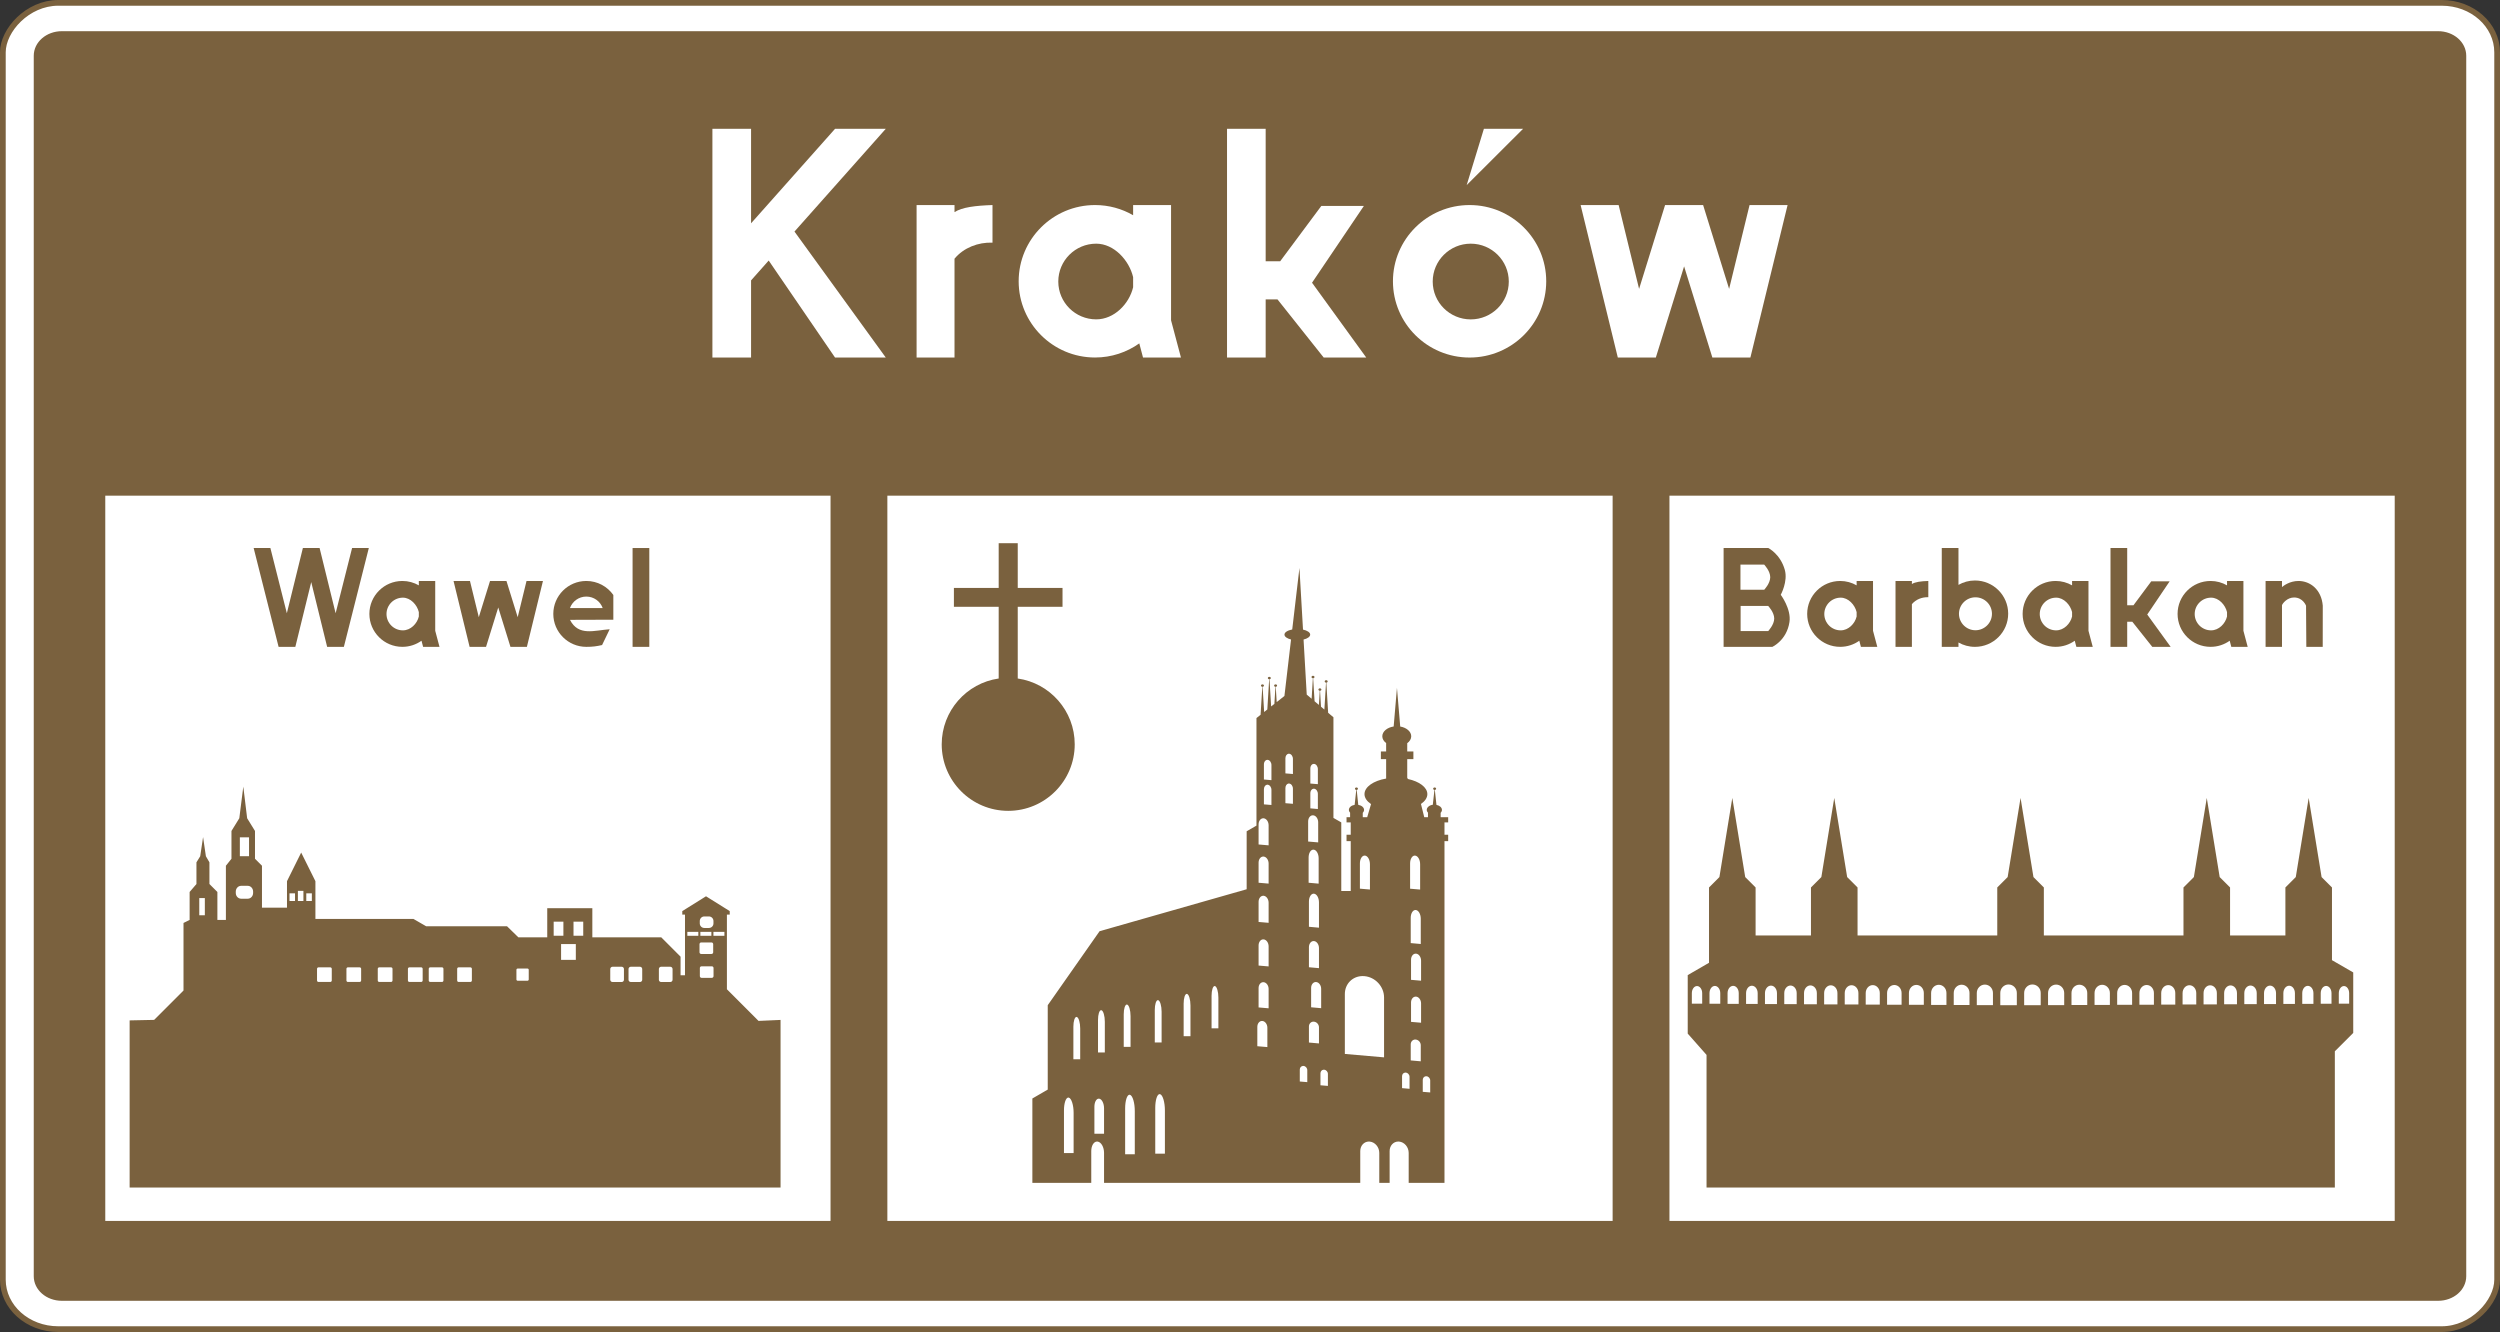 <?xml version="1.0" encoding="UTF-8" standalone="no"?>
<!-- Created with Inkscape (http://www.inkscape.org/) -->
<svg
   xmlns:dc="http://purl.org/dc/elements/1.1/"
   xmlns:cc="http://creativecommons.org/ns#"
   xmlns:rdf="http://www.w3.org/1999/02/22-rdf-syntax-ns#"
   xmlns:svg="http://www.w3.org/2000/svg"
   xmlns="http://www.w3.org/2000/svg"
   xmlns:sodipodi="http://sodipodi.sourceforge.net/DTD/sodipodi-0.dtd"
   xmlns:inkscape="http://www.inkscape.org/namespaces/inkscape"
   width="1992.364"
   height="1061.52"
   id="svg2"
   sodipodi:version="0.32"
   inkscape:version="0.46"
   version="1.0"
   sodipodi:docname="Znak E-22c.svg"
   inkscape:output_extension="org.inkscape.output.svg.inkscape">
  <rect width="100%" height="100%" fill="#333333" stroke="none"/>
  <defs
     id="defs4">
    <inkscape:perspective
       sodipodi:type="inkscape:persp3d"
       inkscape:vp_x="0 : 526.18109 : 1"
       inkscape:vp_y="0 : 1000 : 0"
       inkscape:vp_z="744.09448 : 526.18109 : 1"
       inkscape:persp3d-origin="372.04724 : 350.78739 : 1"
       id="perspective10" />
    <inkscape:perspective
       id="perspective2390"
       inkscape:persp3d-origin="372.04724 : 350.78739 : 1"
       inkscape:vp_z="744.09448 : 526.18109 : 1"
       inkscape:vp_y="0 : 1000 : 0"
       inkscape:vp_x="0 : 526.18109 : 1"
       sodipodi:type="inkscape:persp3d" />
    <inkscape:perspective
       id="perspective3919"
       inkscape:persp3d-origin="4714.0557 : 969.3811 : 1"
       inkscape:vp_z="9428.1113 : 1454.0717 : 1"
       inkscape:vp_y="0 : 1000 : 0"
       inkscape:vp_x="0 : 1454.0717 : 1"
       sodipodi:type="inkscape:persp3d" />
    <inkscape:perspective
       sodipodi:type="inkscape:persp3d"
       inkscape:vp_x="0 : 526.18109 : 1"
       inkscape:vp_y="0 : 1000 : 0"
       inkscape:vp_z="744.09448 : 526.18109 : 1"
       inkscape:persp3d-origin="372.04724 : 350.78739 : 1"
       id="perspective4098" />
    <inkscape:perspective
       sodipodi:type="inkscape:persp3d"
       inkscape:vp_x="0 : 526.18109 : 1"
       inkscape:vp_y="0 : 1000 : 0"
       inkscape:vp_z="744.09448 : 526.18109 : 1"
       inkscape:persp3d-origin="372.04724 : 350.78739 : 1"
       id="perspective2749" />
    <inkscape:perspective
       sodipodi:type="inkscape:persp3d"
       inkscape:vp_x="0 : 600 : 1"
       inkscape:vp_y="0 : 1000 : 0"
       inkscape:vp_z="1000 : 600 : 1"
       inkscape:persp3d-origin="500 : 400 : 1"
       id="perspective5532" />
    <inkscape:perspective
       sodipodi:type="inkscape:persp3d"
       inkscape:vp_x="0 : 677.49988 : 1"
       inkscape:vp_y="0 : 1000 : 0"
       inkscape:vp_z="1296 : 677.49988 : 1"
       inkscape:persp3d-origin="648 : 451.66659 : 1"
       id="perspective5534" />
    <marker
       refX="0"
       refY="0"
       orient="auto"
       style="overflow:visible"
       id="marker5536">
      <path
         d="M 8.719,4.034 L -2.207,0.016 L 8.719,-4.002 C 6.973,-1.63 6.983,1.616 8.719,4.034 z"
         transform="matrix(1.1,0,0,1.1,1.1,0)"
         style="font-size:12px;fill-rule:evenodd;stroke-width:0.625;stroke-linejoin:round"
         id="path5538" />
    </marker>
    <pattern
       id="pattern5540"
       patternTransform="translate(18.509,18)"
       height="476"
       width="370"
       patternUnits="userSpaceOnUse">
      <rect
         style="fill:#00e5ff;fill-opacity:1"
         id="rect5542"
         width="370"
         height="476"
         x="0"
         y="0"
         rx="20"
         ry="20" />
    </pattern>
    <pattern
       patternUnits="userSpaceOnUse"
       width="370"
       height="476"
       patternTransform="translate(18.509,18)"
       id="pattern5544">
      <rect
         ry="20"
         rx="20"
         y="0"
         x="0"
         height="476"
         width="370"
         id="rect5546"
         style="fill:#00e5ff;fill-opacity:1" />
    </pattern>
    <pattern
       patternUnits="userSpaceOnUse"
       width="370"
       height="476"
       patternTransform="translate(18.509,18)"
       id="pattern5548">
      <rect
         ry="20"
         rx="20"
         y="0"
         x="0"
         height="476"
         width="370"
         id="rect5550"
         style="fill:#00e5ff;fill-opacity:1" />
    </pattern>
    <pattern
       id="pattern5552"
       patternTransform="translate(18.509,18)"
       height="476"
       width="370"
       patternUnits="userSpaceOnUse">
      <rect
         style="fill:#00e5ff;fill-opacity:1"
         id="rect5554"
         width="370"
         height="476"
         x="0"
         y="0"
         rx="20"
         ry="20" />
    </pattern>
    <marker
       refX="0"
       refY="0"
       orient="auto"
       style="overflow:visible"
       id="marker5556">
      <path
         d="M 8.719,4.034 L -2.207,0.016 L 8.719,-4.002 C 6.973,-1.63 6.983,1.616 8.719,4.034 z"
         transform="matrix(1.1,0,0,1.1,1.1,0)"
         style="font-size:12px;fill-rule:evenodd;stroke-width:0.625;stroke-linejoin:round"
         id="path5558" />
    </marker>
    <pattern
       patternUnits="userSpaceOnUse"
       width="370"
       height="476"
       patternTransform="translate(18.509,18)"
       id="pattern5560">
      <rect
         ry="20"
         rx="20"
         y="0"
         x="0"
         height="476"
         width="370"
         id="rect5562"
         style="fill:#00e5ff;fill-opacity:1" />
    </pattern>
    <marker
       refX="0"
       refY="0"
       orient="auto"
       style="overflow:visible"
       id="marker5564">
      <path
         d="M 8.719,4.034 L -2.207,0.016 L 8.719,-4.002 C 6.973,-1.63 6.983,1.616 8.719,4.034 z"
         transform="matrix(1.1,0,0,1.1,1.1,0)"
         style="font-size:12px;fill-rule:evenodd;stroke-width:0.625;stroke-linejoin:round"
         id="path5566" />
    </marker>
    <pattern
       id="pattern5568"
       patternTransform="translate(18.509,18)"
       height="476"
       width="370"
       patternUnits="userSpaceOnUse">
      <rect
         style="fill:#00e5ff;fill-opacity:1"
         id="rect5570"
         width="370"
         height="476"
         x="0"
         y="0"
         rx="20"
         ry="20" />
    </pattern>
    <pattern
       patternUnits="userSpaceOnUse"
       width="370"
       height="476"
       patternTransform="translate(18.509,18)"
       id="pattern5572">
      <rect
         ry="20"
         rx="20"
         y="0"
         x="0"
         height="476"
         width="370"
         id="rect5574"
         style="fill:#00e5ff;fill-opacity:1" />
    </pattern>
    <pattern
       patternUnits="userSpaceOnUse"
       width="370"
       height="476"
       patternTransform="translate(18.509,18)"
       id="pattern5576">
      <rect
         ry="20"
         rx="20"
         y="0"
         x="0"
         height="476"
         width="370"
         id="rect5578"
         style="fill:#00e5ff;fill-opacity:1" />
    </pattern>
    <pattern
       id="pattern5580"
       patternTransform="translate(18.509,18)"
       height="476"
       width="370"
       patternUnits="userSpaceOnUse">
      <rect
         style="fill:#00e5ff;fill-opacity:1"
         id="rect5582"
         width="370"
         height="476"
         x="0"
         y="0"
         rx="20"
         ry="20" />
    </pattern>
    <marker
       refX="0"
       refY="0"
       orient="auto"
       style="overflow:visible"
       id="marker5584">
      <path
         d="M 8.719,4.034 L -2.207,0.016 L 8.719,-4.002 C 6.973,-1.63 6.983,1.616 8.719,4.034 z"
         transform="matrix(1.1,0,0,1.1,1.1,0)"
         style="font-size:12px;fill-rule:evenodd;stroke-width:0.625;stroke-linejoin:round"
         id="path5586" />
    </marker>
    <pattern
       patternUnits="userSpaceOnUse"
       width="370"
       height="476"
       patternTransform="translate(18.509,18)"
       id="pattern5588">
      <rect
         ry="20"
         rx="20"
         y="0"
         x="0"
         height="476"
         width="370"
         id="rect5590"
         style="fill:#00e5ff;fill-opacity:1" />
    </pattern>
    <pattern
       id="pattern5592"
       patternTransform="translate(18.509,18)"
       height="476"
       width="370"
       patternUnits="userSpaceOnUse">
      <rect
         style="fill:#00e5ff;fill-opacity:1"
         id="rect5594"
         width="370"
         height="476"
         x="0"
         y="0"
         rx="20"
         ry="20" />
    </pattern>
    <marker
       refX="0"
       refY="0"
       orient="auto"
       style="overflow:visible"
       id="marker5596">
      <path
         d="M 8.719,4.034 L -2.207,0.016 L 8.719,-4.002 C 6.973,-1.63 6.983,1.616 8.719,4.034 z"
         transform="matrix(1.1,0,0,1.1,1.1,0)"
         style="font-size:12px;fill-rule:evenodd;stroke-width:0.625;stroke-linejoin:round"
         id="path5598" />
    </marker>
    <inkscape:perspective
       sodipodi:type="inkscape:persp3d"
       inkscape:vp_x="0 : 677.49988 : 1"
       inkscape:vp_y="0 : 1000 : 0"
       inkscape:vp_z="1296 : 677.49988 : 1"
       inkscape:persp3d-origin="648 : 451.66659 : 1"
       id="perspective5600" />
    <marker
       refX="0"
       refY="0"
       orient="auto"
       style="overflow:visible"
       id="marker5602">
      <path
         d="M 8.719,4.034 L -2.207,0.016 L 8.719,-4.002 C 6.973,-1.63 6.983,1.616 8.719,4.034 z"
         transform="matrix(1.1,0,0,1.1,1.1,0)"
         style="font-size:12px;fill-rule:evenodd;stroke-width:0.625;stroke-linejoin:round"
         id="path5604" />
    </marker>
    <pattern
       id="pattern5606"
       patternTransform="translate(18.509,18)"
       height="476"
       width="370"
       patternUnits="userSpaceOnUse">
      <rect
         style="fill:#00e5ff;fill-opacity:1"
         id="rect5608"
         width="370"
         height="476"
         x="0"
         y="0"
         rx="20"
         ry="20" />
    </pattern>
    <pattern
       patternUnits="userSpaceOnUse"
       width="370"
       height="476"
       patternTransform="translate(18.509,18)"
       id="pattern5610">
      <rect
         ry="20"
         rx="20"
         y="0"
         x="0"
         height="476"
         width="370"
         id="rect5612"
         style="fill:#00e5ff;fill-opacity:1" />
    </pattern>
    <pattern
       patternUnits="userSpaceOnUse"
       width="370"
       height="476"
       patternTransform="translate(18.509,18)"
       id="pattern5614">
      <rect
         ry="20"
         rx="20"
         y="0"
         x="0"
         height="476"
         width="370"
         id="rect5616"
         style="fill:#00e5ff;fill-opacity:1" />
    </pattern>
    <pattern
       id="pattern5618"
       patternTransform="translate(18.509,18)"
       height="476"
       width="370"
       patternUnits="userSpaceOnUse">
      <rect
         style="fill:#00e5ff;fill-opacity:1"
         id="rect5620"
         width="370"
         height="476"
         x="0"
         y="0"
         rx="20"
         ry="20" />
    </pattern>
    <marker
       refX="0"
       refY="0"
       orient="auto"
       style="overflow:visible"
       id="marker5622">
      <path
         d="M 8.719,4.034 L -2.207,0.016 L 8.719,-4.002 C 6.973,-1.63 6.983,1.616 8.719,4.034 z"
         transform="matrix(1.1,0,0,1.1,1.1,0)"
         style="font-size:12px;fill-rule:evenodd;stroke-width:0.625;stroke-linejoin:round"
         id="path5624" />
    </marker>
    <pattern
       patternUnits="userSpaceOnUse"
       width="370"
       height="476"
       patternTransform="translate(18.509,18)"
       id="pattern5626">
      <rect
         ry="20"
         rx="20"
         y="0"
         x="0"
         height="476"
         width="370"
         id="rect5628"
         style="fill:#00e5ff;fill-opacity:1" />
    </pattern>
    <marker
       refX="0"
       refY="0"
       orient="auto"
       style="overflow:visible"
       id="marker5630">
      <path
         d="M 8.719,4.034 L -2.207,0.016 L 8.719,-4.002 C 6.973,-1.63 6.983,1.616 8.719,4.034 z"
         transform="matrix(1.1,0,0,1.1,1.1,0)"
         style="font-size:12px;fill-rule:evenodd;stroke-width:0.625;stroke-linejoin:round"
         id="path5632" />
    </marker>
    <pattern
       id="pattern5634"
       patternTransform="translate(18.509,18)"
       height="476"
       width="370"
       patternUnits="userSpaceOnUse">
      <rect
         style="fill:#00e5ff;fill-opacity:1"
         id="rect5636"
         width="370"
         height="476"
         x="0"
         y="0"
         rx="20"
         ry="20" />
    </pattern>
    <pattern
       patternUnits="userSpaceOnUse"
       width="370"
       height="476"
       patternTransform="translate(18.509,18)"
       id="pattern5638">
      <rect
         ry="20"
         rx="20"
         y="0"
         x="0"
         height="476"
         width="370"
         id="rect5640"
         style="fill:#00e5ff;fill-opacity:1" />
    </pattern>
    <pattern
       patternUnits="userSpaceOnUse"
       width="370"
       height="476"
       patternTransform="translate(18.509,18)"
       id="pattern5642">
      <rect
         ry="20"
         rx="20"
         y="0"
         x="0"
         height="476"
         width="370"
         id="rect5644"
         style="fill:#00e5ff;fill-opacity:1" />
    </pattern>
    <pattern
       id="pattern5646"
       patternTransform="translate(18.509,18)"
       height="476"
       width="370"
       patternUnits="userSpaceOnUse">
      <rect
         style="fill:#00e5ff;fill-opacity:1"
         id="rect5648"
         width="370"
         height="476"
         x="0"
         y="0"
         rx="20"
         ry="20" />
    </pattern>
    <marker
       refX="0"
       refY="0"
       orient="auto"
       style="overflow:visible"
       id="marker5650">
      <path
         d="M 8.719,4.034 L -2.207,0.016 L 8.719,-4.002 C 6.973,-1.63 6.983,1.616 8.719,4.034 z"
         transform="matrix(1.1,0,0,1.1,1.1,0)"
         style="font-size:12px;fill-rule:evenodd;stroke-width:0.625;stroke-linejoin:round"
         id="path5652" />
    </marker>
    <pattern
       patternUnits="userSpaceOnUse"
       width="370"
       height="476"
       patternTransform="translate(18.509,18)"
       id="pattern5654">
      <rect
         ry="20"
         rx="20"
         y="0"
         x="0"
         height="476"
         width="370"
         id="rect5656"
         style="fill:#00e5ff;fill-opacity:1" />
    </pattern>
    <pattern
       id="pattern5658"
       patternTransform="translate(18.509,18)"
       height="476"
       width="370"
       patternUnits="userSpaceOnUse">
      <rect
         style="fill:#00e5ff;fill-opacity:1"
         id="rect5660"
         width="370"
         height="476"
         x="0"
         y="0"
         rx="20"
         ry="20" />
    </pattern>
    <marker
       refX="0"
       refY="0"
       orient="auto"
       style="overflow:visible"
       id="marker5662">
      <path
         d="M 8.719,4.034 L -2.207,0.016 L 8.719,-4.002 C 6.973,-1.63 6.983,1.616 8.719,4.034 z"
         transform="matrix(1.1,0,0,1.1,1.1,0)"
         style="font-size:12px;fill-rule:evenodd;stroke-width:0.625;stroke-linejoin:round"
         id="path5664" />
    </marker>
    <inkscape:perspective
       sodipodi:type="inkscape:persp3d"
       inkscape:vp_x="0 : 526.18109 : 1"
       inkscape:vp_y="0 : 1000 : 0"
       inkscape:vp_z="744.09448 : 526.18109 : 1"
       inkscape:persp3d-origin="372.04724 : 350.78739 : 1"
       id="perspective5666" />
    <inkscape:perspective
       id="perspective2561"
       inkscape:persp3d-origin="372.04724 : 350.78739 : 1"
       inkscape:vp_z="744.09448 : 526.18109 : 1"
       inkscape:vp_y="0 : 1000 : 0"
       inkscape:vp_x="0 : 526.18109 : 1"
       sodipodi:type="inkscape:persp3d" />
    <inkscape:perspective
       id="perspective3382"
       inkscape:persp3d-origin="372.04724 : 350.78739 : 1"
       inkscape:vp_z="744.09448 : 526.18109 : 1"
       inkscape:vp_y="0 : 1000 : 0"
       inkscape:vp_x="0 : 526.18109 : 1"
       sodipodi:type="inkscape:persp3d" />
    <inkscape:perspective
       id="perspective3415"
       inkscape:persp3d-origin="372.04724 : 350.78739 : 1"
       inkscape:vp_z="744.09448 : 526.18109 : 1"
       inkscape:vp_y="0 : 1000 : 0"
       inkscape:vp_x="0 : 526.18109 : 1"
       sodipodi:type="inkscape:persp3d" />
    <inkscape:perspective
       id="perspective5671"
       inkscape:persp3d-origin="466.33295 : 536.50168 : 1"
       inkscape:vp_z="1169.8088 : 1463.324 : 1"
       inkscape:vp_y="6.1230318e-14 : 1000 : 0"
       inkscape:vp_x="-22.857147 : 606.18109 : 1"
       sodipodi:type="inkscape:persp3d" />
    <inkscape:perspective
       id="perspective4496"
       inkscape:persp3d-origin="372.04724 : 350.78739 : 1"
       inkscape:vp_z="744.09448 : 526.18109 : 1"
       inkscape:vp_y="0 : 1000 : 0"
       inkscape:vp_x="0 : 526.18109 : 1"
       sodipodi:type="inkscape:persp3d" />
    <inkscape:perspective
       sodipodi:type="inkscape:persp3d"
       inkscape:vp_x="0 : 526.18109 : 1"
       inkscape:vp_y="0 : 1000 : 0"
       inkscape:vp_z="744.09448 : 526.18109 : 1"
       inkscape:persp3d-origin="372.04724 : 350.78739 : 1"
       id="perspective5190" />
    <inkscape:perspective
       sodipodi:type="inkscape:persp3d"
       inkscape:vp_x="0 : 526.18109 : 1"
       inkscape:vp_y="0 : 1000 : 0"
       inkscape:vp_z="744.09448 : 526.18109 : 1"
       inkscape:persp3d-origin="372.04724 : 350.78739 : 1"
       id="perspective2532" />
    <inkscape:perspective
       id="perspective2392"
       inkscape:persp3d-origin="372.04724 : 350.78739 : 1"
       inkscape:vp_z="744.09448 : 526.18109 : 1"
       inkscape:vp_y="0 : 1000 : 0"
       inkscape:vp_x="0 : 526.18109 : 1"
       sodipodi:type="inkscape:persp3d" />
    <marker
       id="marker3281"
       style="overflow:visible"
       orient="auto"
       refY="0"
       refX="0">
      <path
         id="path3283"
         style="font-size:12px;fill-rule:evenodd;stroke-width:0.625;stroke-linejoin:round"
         transform="matrix(1.1,0,0,1.1,1.1,0)"
         d="M 8.719,4.034 L -2.207,0.016 L 8.719,-4.002 C 6.973,-1.63 6.983,1.616 8.719,4.034 z" />
    </marker>
    <pattern
       patternUnits="userSpaceOnUse"
       width="370"
       height="476"
       patternTransform="translate(18.509,18)"
       id="pattern3285">
      <rect
         ry="20"
         rx="20"
         y="0"
         x="0"
         height="476"
         width="370"
         id="rect3287"
         style="fill:#00e5ff;fill-opacity:1" />
    </pattern>
    <pattern
       id="pattern3289"
       patternTransform="translate(18.509,18)"
       height="476"
       width="370"
       patternUnits="userSpaceOnUse">
      <rect
         style="fill:#00e5ff;fill-opacity:1"
         id="rect3291"
         width="370"
         height="476"
         x="0"
         y="0"
         rx="20"
         ry="20" />
    </pattern>
    <marker
       id="marker3293"
       style="overflow:visible"
       orient="auto"
       refY="0"
       refX="0">
      <path
         id="path3295"
         style="font-size:12px;fill-rule:evenodd;stroke-width:0.625;stroke-linejoin:round"
         transform="matrix(1.1,0,0,1.1,1.1,0)"
         d="M 8.719,4.034 L -2.207,0.016 L 8.719,-4.002 C 6.973,-1.63 6.983,1.616 8.719,4.034 z" />
    </marker>
    <pattern
       patternUnits="userSpaceOnUse"
       width="370"
       height="476"
       patternTransform="translate(18.509,18)"
       id="pattern3297">
      <rect
         ry="20"
         rx="20"
         y="0"
         x="0"
         height="476"
         width="370"
         id="rect3299"
         style="fill:#00e5ff;fill-opacity:1" />
    </pattern>
    <pattern
       id="pattern3301"
       patternTransform="translate(18.509,18)"
       height="476"
       width="370"
       patternUnits="userSpaceOnUse">
      <rect
         style="fill:#00e5ff;fill-opacity:1"
         id="rect3303"
         width="370"
         height="476"
         x="0"
         y="0"
         rx="20"
         ry="20" />
    </pattern>
    <pattern
       id="pattern3305"
       patternTransform="translate(18.509,18)"
       height="476"
       width="370"
       patternUnits="userSpaceOnUse">
      <rect
         style="fill:#00e5ff;fill-opacity:1"
         id="rect3307"
         width="370"
         height="476"
         x="0"
         y="0"
         rx="20"
         ry="20" />
    </pattern>
    <pattern
       patternUnits="userSpaceOnUse"
       width="370"
       height="476"
       patternTransform="translate(18.509,18)"
       id="pattern3309">
      <rect
         ry="20"
         rx="20"
         y="0"
         x="0"
         height="476"
         width="370"
         id="rect3311"
         style="fill:#00e5ff;fill-opacity:1" />
    </pattern>
    <marker
       id="marker3313"
       style="overflow:visible"
       orient="auto"
       refY="0"
       refX="0">
      <path
         id="path3315"
         style="font-size:12px;fill-rule:evenodd;stroke-width:0.625;stroke-linejoin:round"
         transform="matrix(1.1,0,0,1.1,1.1,0)"
         d="M 8.719,4.034 L -2.207,0.016 L 8.719,-4.002 C 6.973,-1.63 6.983,1.616 8.719,4.034 z" />
    </marker>
    <pattern
       id="pattern3317"
       patternTransform="translate(18.509,18)"
       height="476"
       width="370"
       patternUnits="userSpaceOnUse">
      <rect
         style="fill:#00e5ff;fill-opacity:1"
         id="rect3319"
         width="370"
         height="476"
         x="0"
         y="0"
         rx="20"
         ry="20" />
    </pattern>
    <marker
       id="marker3321"
       style="overflow:visible"
       orient="auto"
       refY="0"
       refX="0">
      <path
         id="path3323"
         style="font-size:12px;fill-rule:evenodd;stroke-width:0.625;stroke-linejoin:round"
         transform="matrix(1.1,0,0,1.1,1.1,0)"
         d="M 8.719,4.034 L -2.207,0.016 L 8.719,-4.002 C 6.973,-1.63 6.983,1.616 8.719,4.034 z" />
    </marker>
    <pattern
       patternUnits="userSpaceOnUse"
       width="370"
       height="476"
       patternTransform="translate(18.509,18)"
       id="pattern3325">
      <rect
         ry="20"
         rx="20"
         y="0"
         x="0"
         height="476"
         width="370"
         id="rect3327"
         style="fill:#00e5ff;fill-opacity:1" />
    </pattern>
    <pattern
       id="pattern3329"
       patternTransform="translate(18.509,18)"
       height="476"
       width="370"
       patternUnits="userSpaceOnUse">
      <rect
         style="fill:#00e5ff;fill-opacity:1"
         id="rect3331"
         width="370"
         height="476"
         x="0"
         y="0"
         rx="20"
         ry="20" />
    </pattern>
    <pattern
       id="pattern3333"
       patternTransform="translate(18.509,18)"
       height="476"
       width="370"
       patternUnits="userSpaceOnUse">
      <rect
         style="fill:#00e5ff;fill-opacity:1"
         id="rect3335"
         width="370"
         height="476"
         x="0"
         y="0"
         rx="20"
         ry="20" />
    </pattern>
    <pattern
       patternUnits="userSpaceOnUse"
       width="370"
       height="476"
       patternTransform="translate(18.509,18)"
       id="pattern3337">
      <rect
         ry="20"
         rx="20"
         y="0"
         x="0"
         height="476"
         width="370"
         id="rect3339"
         style="fill:#00e5ff;fill-opacity:1" />
    </pattern>
    <marker
       id="marker3341"
       style="overflow:visible"
       orient="auto"
       refY="0"
       refX="0">
      <path
         id="path3343"
         style="font-size:12px;fill-rule:evenodd;stroke-width:0.625;stroke-linejoin:round"
         transform="matrix(1.1,0,0,1.1,1.1,0)"
         d="M 8.719,4.034 L -2.207,0.016 L 8.719,-4.002 C 6.973,-1.63 6.983,1.616 8.719,4.034 z" />
    </marker>
    <inkscape:perspective
       id="perspective3345"
       inkscape:persp3d-origin="648 : 451.66659 : 1"
       inkscape:vp_z="1296 : 677.49988 : 1"
       inkscape:vp_y="0 : 1000 : 0"
       inkscape:vp_x="0 : 677.49988 : 1"
       sodipodi:type="inkscape:persp3d" />
    <marker
       id="marker4288"
       style="overflow:visible"
       orient="auto"
       refY="0"
       refX="0">
      <path
         id="path4290"
         style="font-size:12px;fill-rule:evenodd;stroke-width:0.625;stroke-linejoin:round"
         transform="matrix(1.1,0,0,1.1,1.1,0)"
         d="M 8.719,4.034 L -2.207,0.016 L 8.719,-4.002 C 6.973,-1.63 6.983,1.616 8.719,4.034 z" />
    </marker>
    <pattern
       patternUnits="userSpaceOnUse"
       width="370"
       height="476"
       patternTransform="translate(18.509,18)"
       id="pattern4292">
      <rect
         ry="20"
         rx="20"
         y="0"
         x="0"
         height="476"
         width="370"
         id="rect4294"
         style="fill:#00e5ff;fill-opacity:1" />
    </pattern>
    <pattern
       id="pattern4296"
       patternTransform="translate(18.509,18)"
       height="476"
       width="370"
       patternUnits="userSpaceOnUse">
      <rect
         style="fill:#00e5ff;fill-opacity:1"
         id="rect4298"
         width="370"
         height="476"
         x="0"
         y="0"
         rx="20"
         ry="20" />
    </pattern>
    <marker
       id="marker3928"
       style="overflow:visible"
       orient="auto"
       refY="0"
       refX="0">
      <path
         id="path3930"
         style="font-size:12px;fill-rule:evenodd;stroke-width:0.625;stroke-linejoin:round"
         transform="matrix(1.1,0,0,1.1,1.1,0)"
         d="M 8.719,4.034 L -2.207,0.016 L 8.719,-4.002 C 6.973,-1.63 6.983,1.616 8.719,4.034 z" />
    </marker>
    <pattern
       patternUnits="userSpaceOnUse"
       width="370"
       height="476"
       patternTransform="translate(18.509,18)"
       id="pattern3932">
      <rect
         ry="20"
         rx="20"
         y="0"
         x="0"
         height="476"
         width="370"
         id="rect3934"
         style="fill:#00e5ff;fill-opacity:1" />
    </pattern>
    <pattern
       id="pattern3936"
       patternTransform="translate(18.509,18)"
       height="476"
       width="370"
       patternUnits="userSpaceOnUse">
      <rect
         style="fill:#00e5ff;fill-opacity:1"
         id="rect3938"
         width="370"
         height="476"
         x="0"
         y="0"
         rx="20"
         ry="20" />
    </pattern>
    <pattern
       id="pattern2321"
       patternTransform="translate(18.509,18)"
       height="476"
       width="370"
       patternUnits="userSpaceOnUse">
      <rect
         style="fill:#00e5ff;fill-opacity:1"
         id="rect2323"
         width="370"
         height="476"
         x="0"
         y="0"
         rx="20"
         ry="20" />
    </pattern>
    <pattern
       patternUnits="userSpaceOnUse"
       width="370"
       height="476"
       patternTransform="translate(18.509,18)"
       id="pattern2317">
      <rect
         ry="20"
         rx="20"
         y="0"
         x="0"
         height="476"
         width="370"
         id="rect2319"
         style="fill:#00e5ff;fill-opacity:1" />
    </pattern>
    <marker
       id="marker2313"
       style="overflow:visible"
       orient="auto"
       refY="0"
       refX="0">
      <path
         id="path2315"
         style="font-size:12px;fill-rule:evenodd;stroke-width:0.625;stroke-linejoin:round"
         transform="matrix(1.1,0,0,1.1,1.1,0)"
         d="M 8.719,4.034 L -2.207,0.016 L 8.719,-4.002 C 6.973,-1.63 6.983,1.616 8.719,4.034 z" />
    </marker>
    <pattern
       id="pattern5613"
       patternTransform="translate(18.509,18)"
       height="476"
       width="370"
       patternUnits="userSpaceOnUse">
      <rect
         style="fill:#00e5ff;fill-opacity:1"
         id="rect5615"
         width="370"
         height="476"
         x="0"
         y="0"
         rx="20"
         ry="20" />
    </pattern>
    <marker
       id="marker2936"
       style="overflow:visible"
       orient="auto"
       refY="0"
       refX="0">
      <path
         id="path2938"
         style="font-size:12px;fill-rule:evenodd;stroke-width:0.625;stroke-linejoin:round"
         transform="matrix(1.1,0,0,1.1,1.1,0)"
         d="M 8.719,4.034 L -2.207,0.016 L 8.719,-4.002 C 6.973,-1.63 6.983,1.616 8.719,4.034 z" />
    </marker>
    <pattern
       patternUnits="userSpaceOnUse"
       width="370"
       height="476"
       patternTransform="translate(18.509,18)"
       id="pattern2940">
      <rect
         ry="20"
         rx="20"
         y="0"
         x="0"
         height="476"
         width="370"
         id="rect2942"
         style="fill:#00e5ff;fill-opacity:1" />
    </pattern>
    <pattern
       id="pattern2944"
       patternTransform="translate(18.509,18)"
       height="476"
       width="370"
       patternUnits="userSpaceOnUse">
      <rect
         style="fill:#00e5ff;fill-opacity:1"
         id="rect2946"
         width="370"
         height="476"
         x="0"
         y="0"
         rx="20"
         ry="20" />
    </pattern>
    <pattern
       id="pattern5932"
       patternTransform="translate(18.509,18)"
       height="476"
       width="370"
       patternUnits="userSpaceOnUse">
      <rect
         style="fill:#00e5ff;fill-opacity:1"
         id="rect5934"
         width="370"
         height="476"
         x="0"
         y="0"
         rx="20"
         ry="20" />
    </pattern>
    <pattern
       patternUnits="userSpaceOnUse"
       width="370"
       height="476"
       patternTransform="translate(18.509,18)"
       id="pattern4002">
      <rect
         ry="20"
         rx="20"
         y="0"
         x="0"
         height="476"
         width="370"
         id="rect2240"
         style="fill:#00e5ff;fill-opacity:1" />
    </pattern>
    <marker
       id="Arrow2Lstart"
       style="overflow:visible"
       orient="auto"
       refY="0"
       refX="0">
      <path
         id="path5785"
         style="font-size:12px;fill-rule:evenodd;stroke-width:0.625;stroke-linejoin:round"
         transform="matrix(1.1,0,0,1.1,1.1,0)"
         d="M 8.719,4.034 L -2.207,0.016 L 8.719,-4.002 C 6.973,-1.63 6.983,1.616 8.719,4.034 z" />
    </marker>
    <inkscape:perspective
       id="perspective49"
       inkscape:persp3d-origin="648 : 451.66659 : 1"
       inkscape:vp_z="1296 : 677.49988 : 1"
       inkscape:vp_y="0 : 1000 : 0"
       inkscape:vp_x="0 : 677.49988 : 1"
       sodipodi:type="inkscape:persp3d" />
    <inkscape:perspective
       id="perspective2552"
       inkscape:persp3d-origin="372.04724 : 350.78739 : 1"
       inkscape:vp_z="744.09448 : 526.18109 : 1"
       inkscape:vp_y="0 : 1000 : 0"
       inkscape:vp_x="0 : 526.18109 : 1"
       sodipodi:type="inkscape:persp3d" />
    <inkscape:perspective
       id="perspective2569"
       inkscape:persp3d-origin="250.00015 : 166.66665 : 1"
       inkscape:vp_z="500.00031 : 249.99997 : 1"
       inkscape:vp_y="0 : 1000 : 0"
       inkscape:vp_x="0 : 249.99997 : 1"
       sodipodi:type="inkscape:persp3d" />
    <inkscape:perspective
       id="perspective86"
       inkscape:persp3d-origin="500 : 400 : 1"
       inkscape:vp_z="1000 : 600 : 1"
       inkscape:vp_y="0 : 1000 : 0"
       inkscape:vp_x="0 : 600 : 1"
       sodipodi:type="inkscape:persp3d" />
    <inkscape:perspective
       id="perspective3860"
       inkscape:persp3d-origin="372.04724 : 350.78739 : 1"
       inkscape:vp_z="744.09448 : 526.18109 : 1"
       inkscape:vp_y="0 : 1000 : 0"
       inkscape:vp_x="0 : 526.18109 : 1"
       sodipodi:type="inkscape:persp3d" />
    <inkscape:perspective
       id="perspective3874"
       inkscape:persp3d-origin="500 : 333.33333 : 1"
       inkscape:vp_z="1000 : 500 : 1"
       inkscape:vp_y="0 : 1000 : 0"
       inkscape:vp_x="0 : 500 : 1"
       sodipodi:type="inkscape:persp3d" />
    <inkscape:perspective
       id="perspective3993"
       inkscape:persp3d-origin="500 : 400 : 1"
       inkscape:vp_z="1000 : 600 : 1"
       inkscape:vp_y="0 : 1000 : 0"
       inkscape:vp_x="0 : 600 : 1"
       sodipodi:type="inkscape:persp3d" />
    <inkscape:perspective
       id="perspective4301"
       inkscape:persp3d-origin="372.04724 : 350.78739 : 1"
       inkscape:vp_z="744.09448 : 526.18109 : 1"
       inkscape:vp_y="0 : 1000 : 0"
       inkscape:vp_x="0 : 526.18109 : 1"
       sodipodi:type="inkscape:persp3d" />
    <inkscape:perspective
       id="perspective4330"
       inkscape:persp3d-origin="256.40948 : 151.035 : 1"
       inkscape:vp_z="512.81897 : 226.55251 : 1"
       inkscape:vp_y="0 : 1000 : 0"
       inkscape:vp_x="0 : 226.55251 : 1"
       sodipodi:type="inkscape:persp3d" />
    <inkscape:perspective
       sodipodi:type="inkscape:persp3d"
       inkscape:vp_x="0 : 526.18109 : 1"
       inkscape:vp_y="0 : 1000 : 0"
       inkscape:vp_z="744.09448 : 526.18109 : 1"
       inkscape:persp3d-origin="372.04724 : 350.78739 : 1"
       id="perspective6235" />
    <inkscape:perspective
       id="perspective6233"
       inkscape:persp3d-origin="372.04724 : 350.78739 : 1"
       inkscape:vp_z="744.09448 : 526.18109 : 1"
       inkscape:vp_y="0 : 1000 : 0"
       inkscape:vp_x="0 : 526.18109 : 1"
       sodipodi:type="inkscape:persp3d" />
    <inkscape:perspective
       id="perspective6560"
       inkscape:persp3d-origin="500 : 400 : 1"
       inkscape:vp_z="1000 : 600 : 1"
       inkscape:vp_y="0 : 1000 : 0"
       inkscape:vp_x="0 : 600 : 1"
       sodipodi:type="inkscape:persp3d" />
  </defs>
  <sodipodi:namedview
     id="base"
     pagecolor="#ffffff"
     bordercolor="#666666"
     borderopacity="1.0"
     gridtolerance="10000"
     guidetolerance="10"
     objecttolerance="10"
     inkscape:pageopacity="0.0"
     inkscape:pageshadow="2"
     inkscape:zoom="0.35355339"
     inkscape:cx="980.23851"
     inkscape:cy="539.98469"
     inkscape:document-units="px"
     inkscape:current-layer="g6902"
     showgrid="false"
     showguides="true"
     inkscape:guide-bbox="true"
     inkscape:window-width="1440"
     inkscape:window-height="844"
     inkscape:window-x="-4"
     inkscape:window-y="-4" />
  <g
     inkscape:label="Layer 1"
     inkscape:groupmode="layer"
     id="layer1"
     transform="translate(537.991,189.322)">
    <rect
       style="opacity:0.657;fill:#00ff00;fill-opacity:1;stroke:none;stroke-width:40;stroke-miterlimit:4;stroke-dasharray:none;stroke-opacity:1"
       id="rect3550"
       width="3.176"
       height="0"
       x="-276.214"
       y="573.132"
       rx="7.402" />
    <g
       id="g3696"
       transform="matrix(1,0,0,0.834,99.241,146.747)" />
    <rect
       style="opacity:0.722;fill:#0000ff;fill-opacity:1;stroke:none;stroke-width:40;stroke-miterlimit:4;stroke-dasharray:none;stroke-opacity:1"
       id="rect3798"
       width="0"
       height="2.75"
       x="565"
       y="604.862"
       ry="0" />
    <g
       id="g6902">
      <rect
         id="rect3222"
         style="opacity:1;fill:#ffffff;fill-opacity:1;stroke:#7a613e;stroke-width:4.557;stroke-miterlimit:4;stroke-dasharray:none;stroke-opacity:1"
         transform="scale(-1,1)"
         y="-187.044"
         x="-1452.094"
         ry="39.398"
         rx="44.127"
         height="1056.963"
         width="1987.806" />
      <path
         id="rect3015"
         d="M -488.656,-164.469 C -501.085,-164.469 -511.094,-155.731 -511.094,-144.875 L -511.094,827.75 C -511.094,838.606 -501.085,847.344 -488.656,847.344 L 1405.031,847.344 C 1417.46,847.344 1427.469,838.606 1427.469,827.75 L 1427.469,-144.875 C 1427.469,-155.731 1417.46,-164.469 1405.031,-164.469 L -488.656,-164.469 z M -454.094,205.687 L 123.906,205.687 L 123.906,783.687 L -454.094,783.687 L -454.094,205.687 z M 169.187,205.687 L 747.187,205.687 L 747.187,783.687 L 169.187,783.687 L 169.187,205.687 z M 792.469,205.687 L 1370.469,205.687 L 1370.469,783.687 L 792.469,783.687 L 792.469,205.687 z"
         style="opacity:1;fill:#7a613e;fill-opacity:1;stroke:none;stroke-width:32.593;stroke-miterlimit:4;stroke-dasharray:none;stroke-opacity:1" />
      <path
         id="path2398"
         d="M 842.563,446.594 L 832.281,509.656 L 824,517.938 L 824,577.969 L 807.031,587.781 L 807.031,634.406 L 822.031,651.375 L 822.031,757.094 L 1322.75,757.094 L 1322.75,648.5 L 1337.406,633.875 L 1337.406,585.656 L 1320.469,575.875 L 1320.469,517.938 L 1312.188,509.656 L 1301.906,446.594 L 1291.625,509.656 L 1283.344,517.938 L 1283.344,556.188 L 1239.25,556.188 L 1239.25,517.938 L 1230.969,509.656 L 1220.688,446.594 L 1210.406,509.656 L 1202.125,517.938 L 1202.125,556.188 L 1090.844,556.188 L 1090.844,517.938 L 1082.562,509.656 L 1072.281,446.594 L 1062,509.656 L 1053.719,517.938 L 1053.719,556.188 L 942.375,556.188 L 942.375,517.938 L 934.094,509.656 L 923.813,446.594 L 913.531,509.656 L 905.25,517.938 L 905.25,556.188 L 861.125,556.188 L 861.125,517.938 L 852.844,509.656 L 842.563,446.594 z M 1062.719,595.25 C 1066.377,595.25 1069.312,598.263 1069.312,602 L 1069.312,611.781 L 1056.125,611.781 L 1056.125,602 C 1056.125,598.263 1059.061,595.25 1062.719,595.25 z M 1081.75,595.25 C 1085.408,595.25 1088.344,598.263 1088.344,602 L 1088.344,611.781 L 1075.156,611.781 L 1075.156,602 C 1075.156,598.263 1078.092,595.25 1081.75,595.25 z M 1043.844,595.344 C 1047.41,595.344 1050.281,598.332 1050.281,602.031 L 1050.281,611.688 L 1037.406,611.688 L 1037.406,602.031 C 1037.406,598.332 1040.277,595.344 1043.844,595.344 z M 1100.625,595.344 C 1104.191,595.344 1107.062,598.332 1107.062,602.031 L 1107.062,611.688 L 1094.188,611.688 L 1094.188,602.031 C 1094.188,598.332 1097.059,595.344 1100.625,595.344 z M 1025.312,595.438 C 1028.787,595.438 1031.594,598.369 1031.594,602.031 L 1031.594,611.594 L 1019.031,611.594 L 1019.031,602.031 C 1019.031,598.369 1021.838,595.438 1025.312,595.438 z M 1119.156,595.438 C 1122.631,595.438 1125.438,598.369 1125.438,602.031 L 1125.438,611.594 L 1112.875,611.594 L 1112.875,602.031 C 1112.875,598.369 1115.681,595.438 1119.156,595.438 z M 1007.125,595.5 C 1010.508,595.5 1013.219,598.438 1013.219,602.062 L 1013.219,611.531 L 1001,611.531 L 1001,602.062 C 1001,598.438 1003.742,595.5 1007.125,595.5 z M 1137.344,595.5 C 1140.727,595.5 1143.469,598.438 1143.469,602.062 L 1143.469,611.531 L 1131.25,611.531 L 1131.25,602.062 C 1131.25,598.438 1133.96,595.5 1137.344,595.5 z M 989.25,595.594 C 992.542,595.594 995.188,598.475 995.188,602.062 L 995.188,611.438 L 983.313,611.438 L 983.313,602.062 C 983.313,598.475 985.958,595.594 989.25,595.594 z M 1155.219,595.594 C 1158.511,595.594 1161.188,598.475 1161.188,602.062 L 1161.188,611.438 L 1149.281,611.438 L 1149.281,602.062 C 1149.281,598.475 1151.927,595.594 1155.219,595.594 z M 971.688,595.656 C 974.888,595.656 977.469,598.544 977.469,602.094 L 977.469,611.375 L 965.906,611.375 L 965.906,602.094 C 965.906,598.544 968.487,595.656 971.688,595.656 z M 1172.781,595.656 C 1175.981,595.656 1178.562,598.544 1178.562,602.094 L 1178.562,611.375 L 1167,611.375 L 1167,602.094 C 1167,598.544 1169.581,595.656 1172.781,595.656 z M 954.5,595.75 C 957.609,595.75 960.094,598.581 960.094,602.094 L 960.094,611.281 L 948.875,611.281 L 948.875,602.094 C 948.875,598.581 951.391,595.75 954.5,595.75 z M 1190,595.75 C 1193.109,595.75 1195.594,598.581 1195.594,602.094 L 1195.594,611.281 L 1184.375,611.281 L 1184.375,602.094 C 1184.375,598.581 1186.891,595.75 1190,595.75 z M 937.594,595.844 C 940.611,595.844 943.063,598.65 943.063,602.125 L 943.063,611.188 L 932.156,611.188 L 932.156,602.125 C 932.156,598.65 934.576,595.844 937.594,595.844 z M 1206.875,595.844 C 1209.893,595.844 1212.312,598.65 1212.312,602.125 L 1212.312,611.188 L 1201.406,611.188 L 1201.406,602.125 C 1201.406,598.65 1203.857,595.844 1206.875,595.844 z M 921.063,595.906 C 923.989,595.906 926.344,598.687 926.344,602.125 L 926.344,611.125 L 915.75,611.125 L 915.75,602.125 C 915.75,598.687 918.136,595.906 921.063,595.906 z M 1223.406,595.906 C 1226.332,595.906 1228.719,598.687 1228.719,602.125 L 1228.719,611.125 L 1218.125,611.125 L 1218.125,602.125 C 1218.125,598.687 1220.48,595.906 1223.406,595.906 z M 904.813,596 C 907.647,596 909.938,598.756 909.938,602.156 L 909.938,611.031 L 899.719,611.031 L 899.719,602.156 C 899.719,598.756 901.978,596 904.813,596 z M 1239.656,596 C 1242.491,596 1244.75,598.756 1244.75,602.156 L 1244.75,611.031 L 1234.531,611.031 L 1234.531,602.156 C 1234.531,598.756 1236.821,596 1239.656,596 z M 888.938,596.094 C 891.681,596.094 893.875,598.793 893.875,602.156 L 893.875,610.938 L 883.969,610.938 L 883.969,602.156 C 883.969,598.793 886.194,596.094 888.938,596.094 z M 1255.531,596.094 C 1258.274,596.094 1260.5,598.793 1260.5,602.156 L 1260.5,610.938 L 1250.594,610.938 L 1250.594,602.156 C 1250.594,598.793 1252.788,596.094 1255.531,596.094 z M 873.375,596.156 C 876.027,596.156 878.156,598.862 878.156,602.188 L 878.156,610.875 L 868.594,610.875 L 868.594,602.188 C 868.594,598.862 870.723,596.156 873.375,596.156 z M 1271.094,596.156 C 1273.746,596.156 1275.875,598.862 1275.875,602.188 L 1275.875,610.875 L 1266.312,610.875 L 1266.312,602.188 C 1266.312,598.862 1268.442,596.156 1271.094,596.156 z M 858.156,596.25 C 860.717,596.25 862.781,598.899 862.781,602.188 L 862.781,610.781 L 853.531,610.781 L 853.531,602.188 C 853.531,598.899 855.596,596.25 858.156,596.25 z M 1286.344,596.25 C 1288.904,596.25 1290.938,598.899 1290.938,602.188 L 1290.938,610.781 L 1281.719,610.781 L 1281.719,602.188 C 1281.719,598.899 1283.784,596.25 1286.344,596.25 z M 843.25,596.344 C 845.719,596.344 847.688,598.937 847.688,602.188 L 847.688,610.688 L 838.781,610.688 L 838.781,602.188 C 838.781,598.937 840.781,596.344 843.25,596.344 z M 1301.219,596.344 C 1303.688,596.344 1305.688,598.937 1305.688,602.188 L 1305.688,610.688 L 1296.781,610.688 L 1296.781,602.188 C 1296.781,598.937 1298.75,596.344 1301.219,596.344 z M 828.656,596.406 C 831.034,596.406 832.969,599.005 832.969,602.219 L 832.969,610.625 L 824.375,610.625 L 824.375,602.219 C 824.375,599.005 826.279,596.406 828.656,596.406 z M 1315.812,596.406 C 1318.19,596.406 1320.094,599.005 1320.094,602.219 L 1320.094,610.625 L 1311.5,610.625 L 1311.5,602.219 C 1311.5,599.005 1313.435,596.406 1315.812,596.406 z M 814.438,596.5 C 816.724,596.5 818.563,599.043 818.563,602.219 L 818.563,610.531 L 810.313,610.531 L 810.313,602.219 C 810.313,599.043 812.152,596.5 814.438,596.5 z M 1330.031,596.5 C 1332.317,596.5 1334.156,599.043 1334.156,602.219 L 1334.156,610.531 L 1325.906,610.531 L 1325.906,602.219 C 1325.906,599.043 1327.745,596.5 1330.031,596.5 z"
         style="opacity:1;fill:#7a613e;fill-opacity:1;fill-rule:evenodd;stroke:none;stroke-width:1px;stroke-linecap:butt;stroke-linejoin:miter;stroke-opacity:1" />
      <path
         id="path3546"
         d="M -344.089,437.562 L -347.276,462.781 L -353.526,472.906 L -353.526,495.062 L -357.964,500.625 L -357.964,543.812 L -364.745,543.812 L -364.745,521.531 L -371.089,515.188 L -371.089,497.906 L -373.901,493.062 L -376.151,477.781 L -378.432,493.062 L -381.432,497.906 L -381.432,515.188 L -386.87,521.531 L -386.87,543.812 L -391.745,546.219 L -391.745,600.062 L -415.151,623.469 L -434.682,623.875 L -434.682,757.094 L 84.068,757.094 L 84.068,623.5 L 66.505,624.281 L 41.318,599.062 L 41.318,539.562 L 43.568,539.562 L 43.568,536.781 L 24.661,524.969 L 5.755,536.781 L 5.755,539.562 L 7.911,539.562 L 7.911,587.938 L 4.38,587.938 L 4.38,573.094 L -11.026,557.656 L -65.932,557.656 L -65.932,534.438 L -101.87,534.438 L -101.87,557.656 L -124.901,557.656 L -133.901,548.875 L -198.339,548.875 L -208.526,543 L -286.62,543 L -286.62,512.938 L -297.964,490.125 L -309.276,512.938 L -309.276,534.031 L -329.214,534.031 L -329.214,500.625 L -334.776,495.062 L -334.776,472.906 L -341.026,462.781 L -344.089,437.562 z M -346.839,477.969 L -339.526,477.969 L -339.526,493 L -346.839,493 L -346.839,477.969 z M -345.807,516.625 L -340.557,516.625 C -338.185,516.625 -336.276,518.669 -336.276,521.219 L -336.276,522.312 C -336.276,524.862 -338.185,526.906 -340.557,526.906 L -345.807,526.906 C -348.179,526.906 -350.089,524.862 -350.089,522.312 L -350.089,521.219 C -350.089,518.669 -348.179,516.625 -345.807,516.625 z M -300.589,520.625 L -296.182,520.625 L -296.182,528.719 L -300.589,528.719 L -300.589,520.625 z M -307.276,522.625 L -302.87,522.625 L -302.87,528.719 L -307.276,528.719 L -307.276,522.625 z M -293.901,522.625 L -289.464,522.625 L -289.464,528.719 L -293.901,528.719 L -293.901,522.625 z M -379.182,526.375 L -374.745,526.375 L -374.745,540.094 L -379.182,540.094 L -379.182,526.375 z M 23.318,541.031 L 26.974,541.031 C 28.988,541.031 30.599,542.673 30.599,544.688 L 30.599,546.594 C 30.599,548.608 28.988,550.219 26.974,550.219 L 23.318,550.219 C 21.304,550.219 19.693,548.608 19.693,546.594 L 19.693,544.688 C 19.693,542.673 21.304,541.031 23.318,541.031 z M -96.745,545.219 L -88.995,545.219 L -88.995,556.406 L -96.745,556.406 L -96.745,545.219 z M -80.932,545.219 L -73.182,545.219 L -73.182,556.406 L -80.932,556.406 L -80.932,545.219 z M 9.786,553.312 L 18.536,553.312 L 18.536,556.469 L 9.786,556.469 L 9.786,553.312 z M 20.161,553.312 L 28.943,553.312 L 28.943,556.469 L 20.161,556.469 L 20.161,553.312 z M 30.568,553.312 L 39.318,553.312 L 39.318,556.469 L 30.568,556.469 L 30.568,553.312 z M 20.818,561.75 L 29.036,561.75 C 29.788,561.75 30.38,562.373 30.38,563.125 L 30.38,569.594 C 30.38,570.345 29.788,570.938 29.036,570.938 L 20.818,570.938 C 20.066,570.938 19.474,570.345 19.474,569.594 L 19.474,563.125 C 19.474,562.373 20.066,561.75 20.818,561.75 z M -90.839,563.031 L -79.089,563.031 L -79.089,575.625 L -90.839,575.625 L -90.839,563.031 z M 21.099,580.781 L 29.318,580.781 C 30.069,580.781 30.661,581.373 30.661,582.125 L 30.661,588.594 C 30.661,589.345 30.069,589.969 29.318,589.969 L 21.099,589.969 C 20.347,589.969 19.755,589.345 19.755,588.594 L 19.755,582.125 C 19.755,581.373 20.347,580.781 21.099,580.781 z M -49.839,581.125 L -42.526,581.125 C -41.531,581.125 -40.745,581.943 -40.745,582.938 L -40.745,591.5 C -40.745,592.495 -41.531,593.281 -42.526,593.281 L -49.839,593.281 C -50.833,593.281 -51.651,592.495 -51.651,591.5 L -51.651,582.938 C -51.651,581.943 -50.833,581.125 -49.839,581.125 z M -35.276,581.125 L -27.964,581.125 C -26.969,581.125 -26.182,581.943 -26.182,582.938 L -26.182,591.5 C -26.182,592.495 -26.969,593.281 -27.964,593.281 L -35.276,593.281 C -36.271,593.281 -37.089,592.495 -37.089,591.5 L -37.089,582.938 C -37.089,581.943 -36.271,581.125 -35.276,581.125 z M -11.12,581.125 L -3.807,581.125 C -2.813,581.125 -1.995,581.943 -1.995,582.938 L -1.995,591.5 C -1.995,592.495 -2.813,593.281 -3.807,593.281 L -11.12,593.281 C -12.114,593.281 -12.901,592.495 -12.901,591.5 L -12.901,582.938 C -12.901,581.943 -12.114,581.125 -11.12,581.125 z M -284.151,581.594 L -274.776,581.594 C -274.12,581.594 -273.589,582.126 -273.589,582.781 L -273.589,592.062 C -273.589,592.718 -274.121,593.25 -274.776,593.25 L -284.151,593.25 C -284.807,593.25 -285.339,592.718 -285.339,592.062 L -285.339,582.781 C -285.339,582.126 -284.807,581.594 -284.151,581.594 z M -260.745,581.594 L -251.37,581.594 C -250.714,581.594 -250.182,582.126 -250.182,582.781 L -250.182,592.062 C -250.182,592.718 -250.714,593.25 -251.37,593.25 L -260.745,593.25 C -261.4,593.25 -261.901,592.718 -261.901,592.062 L -261.901,582.781 C -261.901,582.126 -261.4,581.594 -260.745,581.594 z M -235.745,581.594 L -226.37,581.594 C -225.714,581.594 -225.182,582.126 -225.182,582.781 L -225.182,592.062 C -225.182,592.718 -225.714,593.25 -226.37,593.25 L -235.745,593.25 C -236.4,593.25 -236.932,592.718 -236.932,592.062 L -236.932,582.781 C -236.932,582.126 -236.4,581.594 -235.745,581.594 z M -211.714,581.594 L -202.339,581.594 C -201.683,581.594 -201.151,582.126 -201.151,582.781 L -201.151,592.062 C -201.151,592.718 -201.683,593.25 -202.339,593.25 L -211.714,593.25 C -212.369,593.25 -212.901,592.718 -212.901,592.062 L -212.901,582.781 C -212.901,582.126 -212.369,581.594 -211.714,581.594 z M -195.12,581.594 L -185.745,581.594 C -185.089,581.594 -184.589,582.126 -184.589,582.781 L -184.589,592.062 C -184.589,592.718 -185.089,593.25 -185.745,593.25 L -195.12,593.25 C -195.775,593.25 -196.307,592.718 -196.307,592.062 L -196.307,582.781 C -196.307,582.126 -195.775,581.594 -195.12,581.594 z M -172.495,581.594 L -163.12,581.594 C -162.464,581.594 -161.932,582.126 -161.932,582.781 L -161.932,592.062 C -161.932,592.718 -162.464,593.25 -163.12,593.25 L -172.495,593.25 C -173.15,593.25 -173.651,592.718 -173.651,592.062 L -173.651,582.781 C -173.651,582.126 -173.15,581.594 -172.495,581.594 z M -125.432,582.562 L -117.62,582.562 C -117.072,582.562 -116.62,582.984 -116.62,583.531 L -116.62,591.281 C -116.62,591.829 -117.072,592.281 -117.62,592.281 L -125.432,592.281 C -125.98,592.281 -126.432,591.829 -126.432,591.281 L -126.432,583.531 C -126.432,582.984 -125.98,582.562 -125.432,582.562 z"
         style="opacity:1;fill:#7a613e;fill-opacity:1;fill-rule:evenodd;stroke:none;stroke-width:1px;stroke-linecap:butt;stroke-linejoin:miter;stroke-opacity:1" />
      <path
         id="path3638"
         d="M 497.592,263.302 L 491.842,312.334 C 488.215,313.026 485.654,314.585 485.654,316.427 C 485.654,318.104 487.794,319.562 490.904,320.334 L 485.623,365.334 L 479.467,370.209 L 478.717,358.021 C 479.31,357.967 479.779,357.562 479.779,357.052 C 479.779,356.505 479.247,356.084 478.592,356.084 C 477.936,356.084 477.404,356.505 477.404,357.052 C 477.404,357.562 477.873,357.967 478.467,358.021 L 477.623,371.646 L 475.029,373.677 L 473.717,352.021 C 474.311,351.967 474.779,351.562 474.779,351.052 C 474.779,350.505 474.247,350.084 473.592,350.084 C 472.936,350.084 472.404,350.505 472.404,351.052 C 472.404,351.562 472.872,351.967 473.467,352.021 L 471.998,376.084 L 469.467,378.115 L 468.248,358.021 C 468.837,357.963 469.31,357.56 469.31,357.052 C 469.31,356.505 468.778,356.084 468.123,356.084 C 467.467,356.084 466.935,356.505 466.935,357.052 C 466.935,357.562 467.404,357.967 467.998,358.021 L 466.623,380.334 L 463.342,382.927 L 463.342,468.646 L 455.529,473.146 L 455.529,519.365 L 338.31,552.802 L 296.998,611.771 L 296.998,679.021 L 284.748,686.115 L 284.748,753.365 L 331.685,753.365 L 331.685,728.021 C 331.685,723.714 333.679,720.487 336.248,720.427 C 336.419,720.423 336.603,720.434 336.779,720.459 C 339.594,720.857 341.873,724.864 341.873,729.459 L 341.873,753.365 L 546.06,753.365 L 546.06,728.021 C 546.06,723.714 549.04,720.487 552.873,720.427 C 553.128,720.423 553.36,720.434 553.623,720.459 C 557.823,720.857 561.217,724.864 561.217,729.459 L 561.217,753.365 L 569.467,753.365 L 569.467,728.021 C 569.467,723.714 572.447,720.487 576.279,720.427 C 576.535,720.423 576.798,720.434 577.06,720.459 C 581.261,720.857 584.654,724.864 584.654,729.459 L 584.654,753.365 L 613.185,753.365 L 613.185,481.021 L 616.123,481.021 L 616.123,475.927 L 613.185,475.927 L 613.185,466.084 L 616.123,466.084 L 616.123,461.959 L 610.123,461.959 L 610.123,458.427 C 610.776,457.76 611.154,456.981 611.154,456.115 C 611.154,454.214 609.296,452.625 606.779,452.115 L 605.498,440.209 C 606.077,440.143 606.529,439.741 606.529,439.24 C 606.529,438.693 605.997,438.24 605.342,438.24 C 604.686,438.24 604.154,438.693 604.154,439.24 C 604.154,439.741 604.606,440.143 605.185,440.209 L 603.873,452.021 C 601.118,452.412 599.06,454.094 599.06,456.115 C 599.06,456.96 599.405,457.707 600.029,458.365 L 600.029,461.959 L 597.06,461.959 L 594.435,451.396 C 597.618,449.21 599.529,446.505 599.529,443.552 C 599.529,438.118 593.116,433.447 584.029,431.49 L 583.498,430.49 L 583.498,415.677 L 588.404,415.677 L 588.404,409.552 L 583.498,409.552 L 583.498,402.959 C 585.462,401.523 586.685,399.594 586.685,397.459 C 586.685,393.7 582.937,390.536 577.904,389.677 L 575.31,358.834 L 572.685,389.646 C 567.513,390.434 563.623,393.631 563.623,397.459 C 563.623,399.55 564.792,401.439 566.685,402.865 L 566.685,409.552 L 562.498,409.552 L 562.498,415.677 L 566.685,415.677 L 566.685,431.146 C 556.673,432.854 549.435,437.773 549.435,443.552 C 549.435,446.545 551.393,449.289 554.654,451.49 L 551.592,461.959 L 548.06,461.959 L 548.06,458.427 C 548.714,457.76 549.092,456.981 549.092,456.115 C 549.092,454.151 547.111,452.534 544.467,452.084 L 543.217,440.209 C 543.796,440.143 544.217,439.741 544.217,439.24 C 544.217,438.693 543.685,438.24 543.029,438.24 C 542.374,438.24 541.842,438.693 541.842,439.24 C 541.842,439.741 542.293,440.143 542.873,440.209 L 541.592,452.084 C 538.954,452.534 536.998,454.151 536.998,456.115 C 536.998,456.96 537.342,457.707 537.967,458.365 L 537.967,461.959 L 535.123,461.959 L 535.123,466.084 L 538.467,466.084 L 538.467,475.927 L 535.123,475.927 L 535.123,481.021 L 538.467,481.021 L 538.467,520.771 L 530.935,520.771 L 530.935,466.084 L 524.685,462.521 L 524.685,382.302 L 520.467,378.74 L 519.029,354.709 C 519.623,354.654 520.092,354.25 520.092,353.74 C 520.092,353.193 519.56,352.74 518.904,352.74 C 518.249,352.74 517.717,353.193 517.717,353.74 C 517.717,354.25 518.185,354.654 518.779,354.709 L 517.467,376.177 L 514.779,373.896 L 514.029,361.177 C 514.623,361.123 515.092,360.75 515.092,360.24 C 515.092,359.693 514.56,359.24 513.904,359.24 C 513.249,359.24 512.717,359.693 512.717,360.24 C 512.717,360.75 513.185,361.123 513.779,361.177 L 513.092,372.459 L 509.654,369.552 L 508.529,351.209 C 509.123,351.154 509.592,350.75 509.592,350.24 C 509.592,349.693 509.06,349.24 508.404,349.24 C 507.749,349.24 507.217,349.693 507.217,350.24 C 507.217,350.75 507.685,351.154 508.279,351.209 L 507.31,367.552 L 503.404,364.24 L 500.873,320.365 C 504.019,319.597 506.154,318.116 506.154,316.427 C 506.154,314.662 503.82,313.161 500.435,312.427 L 497.592,263.302 z M 489.092,411.334 C 489.19,411.336 489.3,411.356 489.404,411.365 C 491.066,411.509 492.404,413.347 492.404,415.521 L 492.404,427.521 L 486.404,427.021 L 486.404,415.021 C 486.404,413.119 487.441,411.611 488.81,411.365 C 488.908,411.347 488.994,411.332 489.092,411.334 z M 472.279,416.24 C 473.941,416.384 475.279,418.253 475.279,420.427 L 475.279,432.427 L 469.279,431.896 L 469.279,419.896 C 469.279,417.722 470.617,416.096 472.279,416.24 z M 509.279,419.459 C 510.941,419.603 512.279,421.472 512.279,423.646 L 512.279,435.615 L 506.279,435.115 L 506.279,423.115 C 506.279,420.941 507.617,419.315 509.279,419.459 z M 489.092,435.084 C 489.19,435.086 489.3,435.106 489.404,435.115 C 491.066,435.259 492.404,437.097 492.404,439.271 L 492.404,451.271 L 486.404,450.771 L 486.404,438.771 C 486.404,436.869 487.441,435.361 488.81,435.115 C 488.908,435.097 488.994,435.082 489.092,435.084 z M 471.967,436.021 C 472.065,436.023 472.175,436.043 472.279,436.052 C 473.941,436.196 475.279,438.034 475.279,440.209 L 475.279,452.209 L 469.279,451.709 L 469.279,439.709 C 469.279,437.806 470.316,436.298 471.685,436.052 C 471.783,436.035 471.869,436.019 471.967,436.021 z M 509.279,439.24 C 510.941,439.384 512.279,441.253 512.279,443.427 L 512.279,455.427 L 506.279,454.896 L 506.279,442.896 C 506.279,440.722 507.617,439.096 509.279,439.24 z M 508.123,460.427 C 508.258,460.421 508.391,460.415 508.529,460.427 C 510.745,460.62 512.529,463.122 512.529,466.021 L 512.529,482.021 L 504.529,481.334 L 504.529,465.334 C 504.529,462.616 506.101,460.519 508.123,460.427 z M 468.623,462.802 C 468.758,462.796 468.891,462.79 469.029,462.802 C 471.245,462.995 473.029,465.497 473.029,468.396 L 473.029,484.365 L 465.029,483.677 L 465.029,467.677 C 465.029,464.96 466.601,462.894 468.623,462.802 z M 508.498,487.802 C 508.633,487.792 508.766,487.79 508.904,487.802 C 511.12,487.995 512.904,491.09 512.904,494.74 L 512.904,514.896 L 504.904,514.177 L 504.904,494.052 C 504.904,490.63 506.476,487.963 508.498,487.802 z M 549.373,492.521 C 549.508,492.51 549.641,492.509 549.779,492.521 C 551.995,492.713 553.779,495.808 553.779,499.459 L 553.779,519.584 L 545.779,518.896 L 545.779,498.771 C 545.779,495.349 547.351,492.682 549.373,492.521 z M 589.373,492.521 C 589.508,492.51 589.641,492.54 589.779,492.552 C 591.995,492.745 593.779,495.808 593.779,499.459 L 593.779,519.615 L 585.779,518.927 L 585.779,498.771 C 585.779,495.349 587.351,492.682 589.373,492.521 z M 468.623,493.302 C 468.758,493.296 468.891,493.29 469.029,493.302 C 471.245,493.495 473.029,495.997 473.029,498.896 L 473.029,514.865 L 465.029,514.177 L 465.029,498.177 C 465.029,495.46 466.601,493.394 468.623,493.302 z M 508.748,522.896 C 508.883,522.885 509.016,522.884 509.154,522.896 C 511.37,523.088 513.154,526.183 513.154,529.834 L 513.154,549.99 L 505.154,549.271 L 505.154,529.146 C 505.154,525.724 506.726,523.057 508.748,522.896 z M 468.623,524.552 C 468.758,524.546 468.891,524.54 469.029,524.552 C 471.245,524.745 473.029,527.247 473.029,530.146 L 473.029,546.115 L 465.029,545.427 L 465.029,529.427 C 465.029,526.71 466.601,524.644 468.623,524.552 z M 589.873,535.896 C 590.008,535.885 590.141,535.884 590.279,535.896 C 592.495,536.088 594.279,539.183 594.279,542.834 L 594.279,562.99 L 586.279,562.271 L 586.279,542.146 C 586.279,538.724 587.851,536.057 589.873,535.896 z M 468.623,559.302 C 468.758,559.296 468.891,559.29 469.029,559.302 C 471.245,559.495 473.029,561.997 473.029,564.896 L 473.029,580.865 L 465.029,580.177 L 465.029,564.177 C 465.029,561.46 466.601,559.394 468.623,559.302 z M 508.748,560.646 C 508.883,560.64 509.016,560.634 509.154,560.646 C 511.37,560.838 513.154,563.341 513.154,566.24 L 513.154,582.24 L 505.154,581.521 L 505.154,565.552 C 505.154,562.835 506.726,560.738 508.748,560.646 z M 590.123,570.677 C 590.258,570.671 590.391,570.665 590.529,570.677 C 592.745,570.87 594.529,573.372 594.529,576.271 L 594.529,592.24 L 586.529,591.552 L 586.529,575.552 C 586.529,572.835 588.101,570.769 590.123,570.677 z M 547.81,588.552 C 548.337,588.545 548.863,588.568 549.404,588.615 C 558.06,589.365 565.029,596.927 565.029,605.584 L 565.029,653.334 L 533.779,650.615 L 533.779,602.865 C 533.779,594.75 539.912,588.665 547.81,588.552 z M 510.498,593.302 C 510.633,593.297 510.766,593.29 510.904,593.302 C 513.12,593.495 514.904,595.912 514.904,598.709 L 514.904,614.146 L 506.904,613.427 L 506.904,598.021 C 506.904,595.399 508.476,593.385 510.498,593.302 z M 468.623,593.427 C 468.758,593.422 468.891,593.415 469.029,593.427 C 471.245,593.62 473.029,596.037 473.029,598.834 L 473.029,614.24 L 465.029,613.552 L 465.029,598.115 C 465.029,595.493 466.601,593.51 468.623,593.427 z M 429.998,596.49 C 430.089,596.486 430.185,596.496 430.279,596.521 C 431.779,596.929 432.998,601.041 432.998,605.74 L 432.998,630.209 L 427.56,630.209 L 427.56,604.271 C 427.56,599.866 428.63,596.551 429.998,596.49 z M 407.748,602.74 C 407.839,602.736 407.935,602.746 408.029,602.771 C 409.529,603.179 410.748,607.291 410.748,611.99 L 410.748,636.459 L 405.31,636.459 L 405.31,610.521 C 405.31,606.116 406.38,602.801 407.748,602.74 z M 590.123,604.927 C 590.258,604.922 590.391,604.915 590.529,604.927 C 592.745,605.12 594.529,607.537 594.529,610.334 L 594.529,625.74 L 586.529,625.052 L 586.529,609.615 C 586.529,606.993 588.101,605.01 590.123,604.927 z M 384.748,607.74 C 384.839,607.736 384.935,607.746 385.029,607.771 C 386.529,608.179 387.748,612.291 387.748,616.99 L 387.748,641.459 L 382.31,641.459 L 382.31,615.521 C 382.31,611.116 383.38,607.801 384.748,607.74 z M 359.998,611.24 C 360.089,611.236 360.185,611.246 360.279,611.271 C 361.779,611.679 362.998,615.791 362.998,620.49 L 362.998,644.959 L 357.56,644.959 L 357.56,619.021 C 357.56,614.616 358.63,611.301 359.998,611.24 z M 339.498,615.74 C 339.589,615.736 339.685,615.746 339.779,615.771 C 341.279,616.179 342.498,620.291 342.498,624.99 L 342.498,649.459 L 337.06,649.459 L 337.06,623.521 C 337.06,619.116 338.13,615.801 339.498,615.74 z M 319.873,621.115 C 319.964,621.111 320.06,621.121 320.154,621.146 C 321.654,621.554 322.873,625.666 322.873,630.365 L 322.873,654.834 L 317.435,654.834 L 317.435,628.896 C 317.435,624.491 318.505,621.176 319.873,621.115 z M 467.623,624.334 C 467.758,624.328 467.891,624.322 468.029,624.334 C 470.245,624.526 472.029,626.943 472.029,629.74 L 472.029,645.146 L 464.029,644.459 L 464.029,629.052 C 464.029,626.431 465.601,624.416 467.623,624.334 z M 508.342,624.896 C 508.602,624.863 508.877,624.872 509.154,624.896 C 511.37,625.088 513.154,627.109 513.154,629.427 L 513.154,642.24 L 505.154,641.521 L 505.154,628.74 C 505.154,626.711 506.516,625.128 508.342,624.896 z M 589.467,639.146 C 589.727,639.113 590.002,639.122 590.279,639.146 C 592.495,639.338 594.279,641.359 594.279,643.677 L 594.279,656.49 L 586.279,655.771 L 586.279,642.99 C 586.279,640.961 587.641,639.378 589.467,639.146 z M 500.279,660.177 C 500.474,660.152 500.666,660.159 500.873,660.177 C 502.524,660.321 503.842,661.825 503.842,663.552 L 503.842,673.084 L 497.873,672.584 L 497.873,663.052 C 497.873,661.541 498.915,660.352 500.279,660.177 z M 516.717,663.177 C 516.911,663.152 517.104,663.159 517.31,663.177 C 518.961,663.321 520.279,664.825 520.279,666.552 L 520.279,676.084 L 514.342,675.584 L 514.342,666.052 C 514.342,664.541 515.358,663.352 516.717,663.177 z M 581.748,665.49 C 581.942,665.465 582.166,665.472 582.373,665.49 C 584.024,665.633 585.342,667.138 585.342,668.865 L 585.342,678.396 L 579.373,677.865 L 579.373,668.334 C 579.373,666.822 580.387,665.662 581.748,665.49 z M 598.248,668.396 C 598.442,668.371 598.635,668.378 598.842,668.396 C 600.493,668.539 601.81,670.044 601.81,671.771 L 601.81,681.302 L 595.873,680.802 L 595.873,671.271 C 595.873,669.76 596.89,668.571 598.248,668.396 z M 386.123,682.615 C 386.252,682.609 386.396,682.642 386.529,682.677 C 388.652,683.251 390.373,689.03 390.373,695.646 L 390.373,730.084 L 382.685,730.084 L 382.685,693.584 C 382.685,687.381 384.186,682.701 386.123,682.615 z M 362.123,683.115 C 362.252,683.109 362.396,683.142 362.529,683.177 C 364.652,683.751 366.373,689.53 366.373,696.146 L 366.373,730.584 L 358.685,730.584 L 358.685,694.084 C 358.685,687.881 360.186,683.201 362.123,683.115 z M 313.373,685.365 C 313.502,685.36 313.646,685.394 313.779,685.427 C 315.902,685.962 317.623,691.358 317.623,697.521 L 317.623,729.584 L 309.935,729.584 L 309.935,695.584 C 309.935,689.806 311.436,685.445 313.373,685.365 z M 337.623,686.24 C 337.752,686.237 337.896,686.25 338.029,686.271 C 340.152,686.609 341.873,690.03 341.873,693.927 L 341.873,714.209 L 334.185,714.209 L 334.185,692.709 C 334.185,689.055 335.686,686.291 337.623,686.24 z"
         style="opacity:1;fill:#7a613e;fill-opacity:1;fill-rule:evenodd;stroke:none;stroke-width:1px;stroke-linecap:butt;stroke-linejoin:miter;stroke-opacity:1" />
      <path
         id="text6467"
         d="M 257.906,243.562 L 257.906,279.25 L 222.219,279.25 L 222.219,294.281 L 257.906,294.281 L 257.906,351.406 C 232.248,355.097 212.5,377.2 212.5,403.875 C 212.5,433.131 236.244,456.875 265.5,456.875 C 294.756,456.875 318.5,433.131 318.5,403.875 C 318.5,377.2 298.752,355.097 273.094,351.406 L 273.094,294.281 L 308.781,294.281 L 308.781,279.25 L 273.094,279.25 L 273.094,243.562 L 257.906,243.562 z"
         style="font-size:183.14px;font-style:normal;font-weight:bold;fill:#7a613e;fill-opacity:1;stroke:none;stroke-width:1px;stroke-linecap:butt;stroke-linejoin:miter;stroke-opacity:1;font-family:Bitstream Vera Sans" />
      <g
         style="fill:#ffffff"
         id="g6894">
        <path
           id="path6800"
           style="fill:#ffffff;fill-opacity:1;stroke:none;stroke-width:7;stroke-miterlimit:4;stroke-opacity:1"
           d="M 29.758,-86.674 L 29.758,95.621 L 60.569,95.621 L 60.569,34.133 L 74.621,18.321 L 127.482,95.621 L 167.926,95.621 L 95.162,-4.784 L 167.926,-86.674 L 127.507,-86.674 L 60.569,-11.364 L 60.569,-86.674 L 29.758,-86.674 z" />
        <path
           sodipodi:nodetypes="csscccccccccccssc"
           id="path6802"
           style="fill:#ffffff;fill-opacity:1;stroke:none;stroke-width:7;stroke-miterlimit:4;stroke-dasharray:none;stroke-opacity:1"
           d="M 334.705,-25.909 C 301.102,-25.909 273.83,1.308 273.83,34.843 C 273.83,68.378 301.102,95.595 334.705,95.595 C 347.847,95.595 360.01,91.406 369.962,84.331 L 372.93,95.621 L 403.164,95.621 L 395.276,65.953 L 395.276,-25.884 L 365.041,-25.884 L 365.041,-17.809 C 356.107,-22.949 345.751,-25.909 334.705,-25.909 z M 335.618,4.872 C 349.917,4.872 361.906,18.207 365.041,31.531 L 365.041,39.605 C 361.906,52.924 349.917,65.194 335.618,65.194 C 318.937,65.194 305.409,51.693 305.409,35.046 C 305.409,18.398 318.937,4.872 335.618,4.872 z" />
        <path
           id="path6804"
           style="fill:#ffffff;fill-opacity:1;stroke:none;stroke-width:7;stroke-miterlimit:4;stroke-opacity:1"
           d="M 439.881,-86.674 L 439.881,95.621 L 470.678,95.621 L 470.678,49.282 L 480.101,49.282 L 516.925,95.621 L 550.837,95.621 L 507.63,35.995 L 548.948,-25.212 L 515.035,-25.212 L 482.246,18.882 L 470.678,18.882 L 470.678,-86.674 L 439.881,-86.674 z" />
        <path
           id="path6806"
           style="fill:#ffffff;fill-opacity:1;stroke:none;stroke-width:7;stroke-miterlimit:4;stroke-dasharray:none;stroke-opacity:1"
           d="M 644.592,-86.674 L 630.882,-41.822 L 675.83,-86.674 L 644.592,-86.674 z M 633.199,-25.909 C 599.488,-25.909 572.111,1.314 572.111,34.856 C 572.111,68.398 599.487,95.621 633.199,95.621 C 666.911,95.621 694.268,68.398 694.268,34.856 C 694.268,1.314 666.911,-25.909 633.199,-25.909 z M 634.11,4.872 C 650.845,4.872 664.436,18.414 664.436,35.065 C 664.436,51.716 650.846,65.219 634.11,65.219 C 617.375,65.219 603.804,51.716 603.804,35.065 C 603.804,18.414 617.375,4.872 634.11,4.872 z" />
        <path
           id="path6808"
           style="fill:#ffffff;fill-opacity:1;stroke:none;stroke-width:7;stroke-miterlimit:4;stroke-opacity:1"
           d="M 222.703,-20.262 L 222.703,-25.909 L 192.482,-25.909 L 192.482,95.621 L 222.703,95.621 L 222.703,16.854 C 230,8.046 241.639,3.615 252.975,4.058 L 252.975,-25.909 C 239.528,-25.472 228.79,-24.195 222.703,-20.262 z" />
        <path
           id="path6810"
           style="fill:#ffffff;fill-opacity:1;stroke:none;stroke-width:7;stroke-miterlimit:4;stroke-opacity:1"
           d="M 721.673,-25.909 L 751.317,95.621 L 781.621,95.621 L 804.146,22.956 L 826.67,95.621 L 856.974,95.621 L 886.617,-25.909 L 856.313,-25.909 L 840.017,40.907 L 819.298,-25.909 L 788.993,-25.909 L 768.274,40.907 L 751.977,-25.909 L 721.673,-25.909 z" />
      </g>
      <path
         d="M 835.625,247.425 L 835.625,326.188 L 835.745,326.188 L 848.914,326.188 L 874.502,326.188 C 874.502,326.188 885.92,320.986 888.112,306.406 C 889.683,296.021 881.17,284.696 881.17,284.696 C 881.17,284.696 887.006,274.076 884.398,264.793 C 880.869,252.23 871.263,247.425 871.263,247.425 L 848.914,247.425 L 844.87,247.425 L 835.625,247.425 z M 849.058,260.661 L 867.99,260.661 C 867.99,260.661 872.794,265.664 872.794,270.667 C 872.794,275.67 867.99,280.674 867.99,280.674 L 849.058,280.674 L 849.058,260.661 z M 849.19,293.589 L 871.164,293.589 C 871.164,293.589 875.968,298.593 875.968,303.596 C 875.968,308.599 871.164,313.602 871.164,313.602 L 849.19,313.602 L 849.19,293.589 z"
         style="fill:#7a613e;fill-opacity:1;stroke:none;stroke-width:7;stroke-miterlimit:4;stroke-opacity:1"
         id="path6820" />
      <path
         d="M 928.535,273.679 C 914.016,273.679 902.233,285.439 902.233,299.928 C 902.233,314.417 914.016,326.177 928.535,326.177 C 934.213,326.177 939.468,324.367 943.768,321.31 L 945.05,326.188 L 958.113,326.188 L 954.705,313.37 L 954.705,273.69 L 941.642,273.69 L 941.642,277.179 C 937.782,274.958 933.307,273.679 928.535,273.679 z M 928.929,286.979 C 935.107,286.979 940.287,292.74 941.642,298.497 L 941.642,301.985 C 940.287,307.74 935.107,313.041 928.929,313.041 C 921.722,313.041 915.877,307.208 915.877,300.015 C 915.877,292.823 921.722,286.979 928.929,286.979 z"
         style="fill:#7a613e;fill-opacity:1;stroke:none;stroke-width:7;stroke-miterlimit:4;stroke-dasharray:none;stroke-opacity:1"
         id="path6822"
         sodipodi:nodetypes="csscccccccccccssc" />
      <path
         d="M 1009.495,247.425 L 1009.495,326.188 L 1022.801,326.188 L 1022.801,322.706 C 1026.674,324.923 1031.159,326.188 1035.941,326.188 C 1050.557,326.188 1062.419,314.34 1062.419,299.742 C 1062.419,285.145 1050.557,273.297 1035.941,273.297 C 1031.159,273.297 1026.674,274.573 1022.801,276.79 L 1022.801,247.425 L 1009.495,247.425 z M 1036.338,286.696 C 1043.593,286.696 1049.489,292.584 1049.489,299.831 C 1049.489,307.077 1043.593,312.954 1036.338,312.954 C 1029.082,312.954 1023.198,307.077 1023.198,299.831 C 1023.198,292.584 1029.082,286.696 1036.338,286.696 z"
         style="fill:#7a613e;fill-opacity:1;stroke:none;stroke-width:7;stroke-miterlimit:4;stroke-dasharray:none;stroke-opacity:1"
         id="path6824" />
      <path
         d="M 1143.965,247.425 L 1143.965,326.188 L 1157.271,326.188 L 1157.271,306.166 L 1161.343,306.166 L 1177.253,326.188 L 1191.905,326.188 L 1173.237,300.426 L 1191.089,273.98 L 1176.436,273.98 L 1162.27,293.032 L 1157.271,293.032 L 1157.271,247.425 L 1143.965,247.425 z"
         style="fill:#7a613e;fill-opacity:1;stroke:none;stroke-width:7;stroke-miterlimit:4;stroke-opacity:1"
         id="path6826" />
      <path
         d="M 985.689,276.119 L 985.689,273.679 L 972.632,273.679 L 972.632,326.188 L 985.689,326.188 L 985.689,292.156 C 988.841,288.35 993.87,286.435 998.768,286.627 L 998.768,273.679 C 992.958,273.868 988.319,274.42 985.689,276.119 z"
         style="fill:#7a613e;fill-opacity:1;stroke:none;stroke-width:7;stroke-miterlimit:4;stroke-opacity:1"
         id="path6828" />
      <path
         d="M 1267.558,273.679 L 1267.558,326.188 L 1280.636,326.188 L 1280.636,292.976 C 1281.111,291.555 1284.755,286.839 1290.235,286.839 C 1297.385,286.839 1299.802,293.394 1299.802,293.394 L 1300.023,326.188 L 1313.093,326.188 L 1313.134,293.394 C 1312.076,280.396 1302.989,273.679 1293.788,273.679 C 1286.801,273.679 1281.883,277.49 1280.636,278.52 L 1280.636,273.679 L 1267.558,273.679 z"
         style="fill:#7a613e;fill-opacity:1;stroke:none;stroke-width:7;stroke-miterlimit:4;stroke-opacity:1"
         id="path6830" />
      <path
         d="M -335.84,247.425 L -315.963,326.188 L -302.626,326.188 L -289.953,274.564 L -277.279,326.188 L -263.943,326.188 L -244.065,247.425 L -257.402,247.425 L -270.517,299.412 L -283.29,247.425 L -296.615,247.425 L -309.388,299.412 L -322.504,247.425 L -335.84,247.425 z"
         style="fill:#7a613e;fill-opacity:1;stroke:none;stroke-width:7;stroke-miterlimit:4;stroke-opacity:1"
         id="path6832" />
      <path
         d="M -217.314,273.679 C -231.832,273.679 -243.615,285.439 -243.615,299.928 C -243.615,314.417 -231.832,326.177 -217.314,326.177 C -211.635,326.177 -206.38,324.367 -202.08,321.31 L -200.798,326.188 L -187.735,326.188 L -191.143,313.37 L -191.143,273.69 L -204.206,273.69 L -204.206,277.179 C -208.067,274.958 -212.541,273.679 -217.314,273.679 z M -216.919,286.979 C -210.741,286.979 -205.561,292.74 -204.206,298.497 L -204.206,301.985 C -205.561,307.74 -210.741,313.041 -216.919,313.041 C -224.126,313.041 -229.971,307.208 -229.971,300.015 C -229.971,292.823 -224.126,286.979 -216.919,286.979 z"
         style="fill:#7a613e;fill-opacity:1;stroke:none;stroke-width:7;stroke-miterlimit:4;stroke-dasharray:none;stroke-opacity:1"
         id="path6834"
         sodipodi:nodetypes="csscccccccccccssc" />
      <path
         d="M -70.722,273.679 C -85.249,273.679 -97.041,285.442 -97.041,299.933 C -97.041,314.424 -85.249,326.188 -70.722,326.188 C -65.64,326.188 -62.456,325.712 -58.168,324.743 L -52.103,312.17 C -64.184,312.945 -76.926,318.007 -83.747,304.665 L -49.197,304.551 L -49.197,284.85 C -53.958,278.096 -61.821,273.679 -70.722,273.679 z M -70.722,286.113 C -64.72,286.113 -59.61,289.926 -57.686,295.254 L -83.757,295.254 C -81.833,289.926 -76.724,286.113 -70.722,286.113 z"
         style="fill:#7a613e;fill-opacity:1;stroke:none;stroke-width:7;stroke-miterlimit:4;stroke-dasharray:none;stroke-opacity:1"
         id="path6836" />
      <path
         d="M -33.861,247.425 L -20.531,247.425 L -20.531,326.188 L -33.861,326.188 L -33.861,247.425 z"
         style="fill:#7a613e;fill-opacity:1;stroke:none;stroke-width:7;stroke-miterlimit:4;stroke-opacity:1"
         id="path6838" />
      <path
         d="M -176.549,273.679 L -163.741,326.188 L -150.648,326.188 L -140.916,294.792 L -131.184,326.188 L -118.091,326.188 L -105.283,273.679 L -118.376,273.679 L -125.417,302.548 L -134.369,273.679 L -147.463,273.679 L -156.415,302.548 L -163.456,273.679 L -176.549,273.679 z"
         style="fill:#7a613e;fill-opacity:1;stroke:none;stroke-width:7;stroke-miterlimit:4;stroke-opacity:1"
         id="path6840" />
      <path
         d="M 1100.236,273.679 C 1085.718,273.679 1073.935,285.439 1073.935,299.928 C 1073.935,314.417 1085.718,326.177 1100.236,326.177 C 1105.915,326.177 1111.17,324.367 1115.47,321.31 L 1116.752,326.188 L 1129.815,326.188 L 1126.407,313.37 L 1126.407,273.69 L 1113.344,273.69 L 1113.344,277.179 C 1109.483,274.958 1105.009,273.679 1100.236,273.679 z M 1100.631,286.979 C 1106.809,286.979 1111.989,292.74 1113.344,298.497 L 1113.344,301.985 C 1111.989,307.74 1106.809,313.041 1100.631,313.041 C 1093.424,313.041 1087.579,307.208 1087.579,300.015 C 1087.579,292.823 1093.424,286.979 1100.631,286.979 z"
         style="fill:#7a613e;fill-opacity:1;stroke:none;stroke-width:7;stroke-miterlimit:4;stroke-dasharray:none;stroke-opacity:1"
         id="path6842"
         sodipodi:nodetypes="csscccccccccccssc" />
      <path
         d="M 1223.719,273.679 C 1209.201,273.679 1197.418,285.439 1197.418,299.928 C 1197.418,314.417 1209.201,326.177 1223.719,326.177 C 1229.398,326.177 1234.653,324.367 1238.953,321.31 L 1240.235,326.188 L 1253.298,326.188 L 1249.89,313.37 L 1249.89,273.69 L 1236.827,273.69 L 1236.827,277.179 C 1232.966,274.958 1228.492,273.679 1223.719,273.679 z M 1224.114,286.979 C 1230.292,286.979 1235.472,292.74 1236.827,298.497 L 1236.827,301.985 C 1235.472,307.74 1230.292,313.041 1224.114,313.041 C 1216.907,313.041 1211.062,307.208 1211.062,300.015 C 1211.062,292.823 1216.907,286.979 1224.114,286.979 z"
         style="fill:#7a613e;fill-opacity:1;stroke:none;stroke-width:7;stroke-miterlimit:4;stroke-dasharray:none;stroke-opacity:1"
         id="path6844"
         sodipodi:nodetypes="csscccccccccccssc" />
    </g>
  </g>
</svg>
